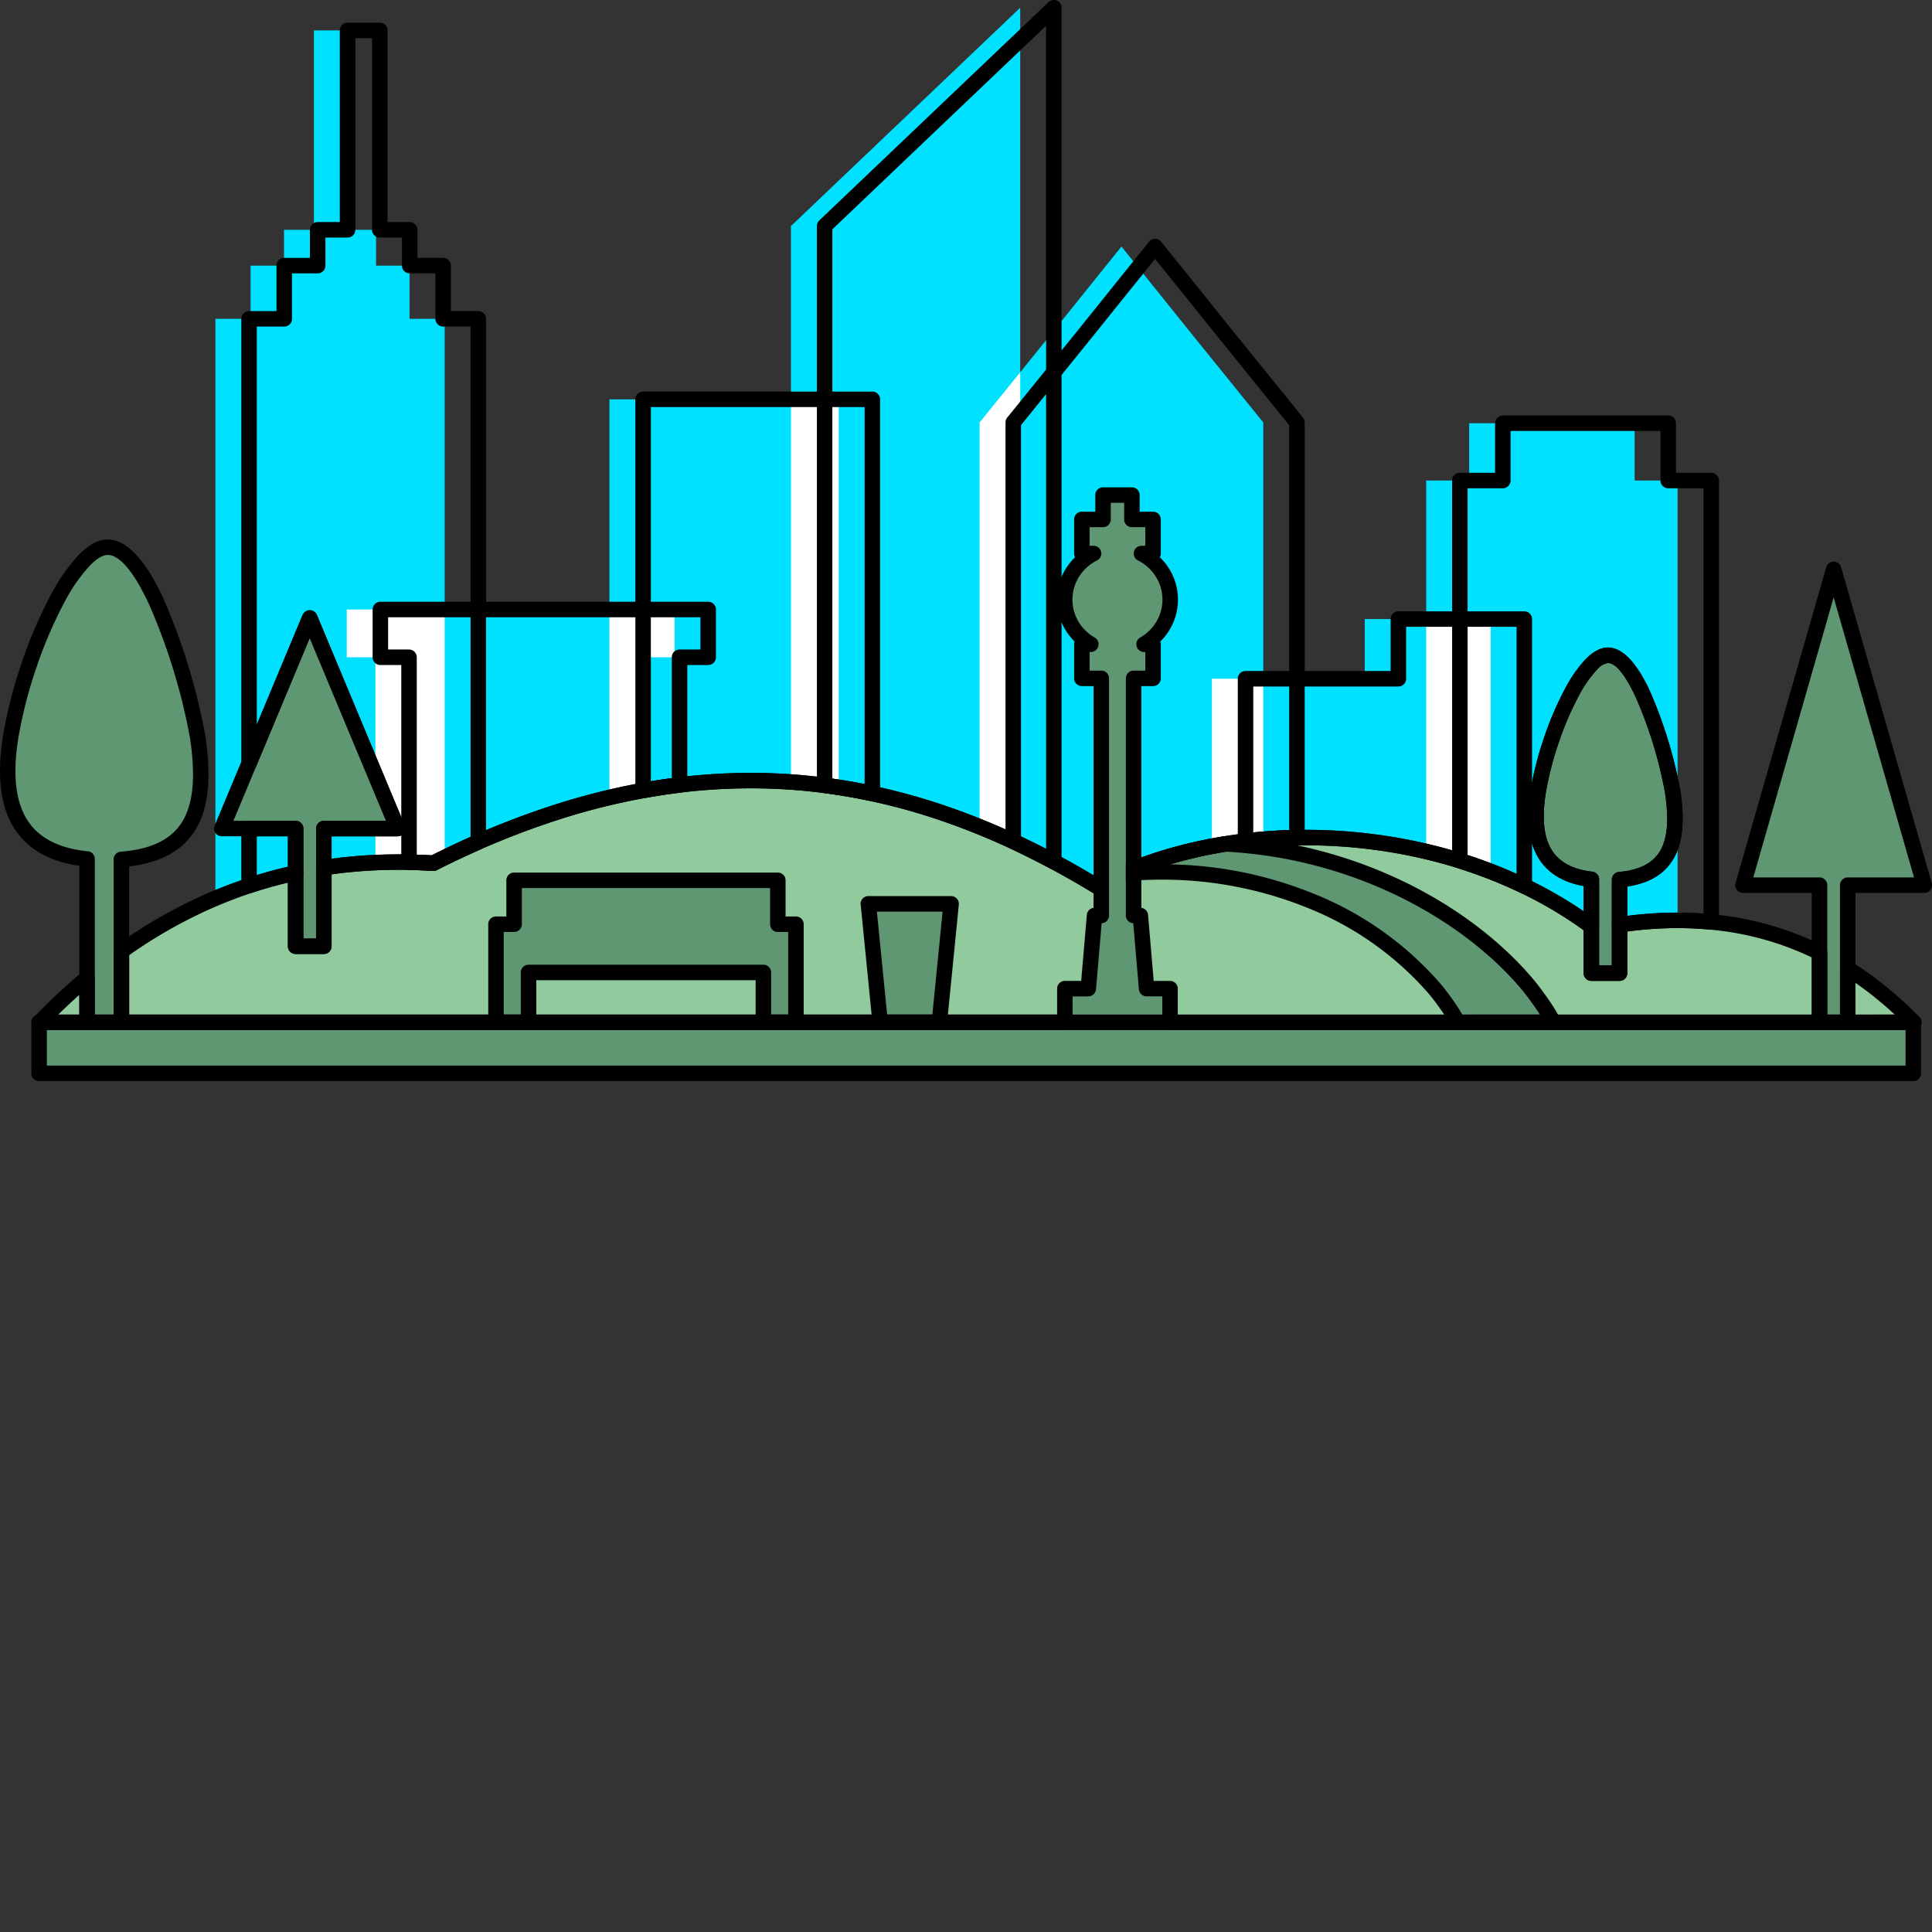 <!DOCTYPE svg PUBLIC "-//W3C//DTD SVG 1.1//EN" "http://www.w3.org/Graphics/SVG/1.1/DTD/svg11.dtd">
<!-- Uploaded to: SVG Repo, www.svgrepo.com, Transformed by: SVG Repo Mixer Tools -->
<svg width="256px" height="256px" viewBox="0 0 374.62 374.62" xmlns="http://www.w3.org/2000/svg" fill="#000000" stroke="#000000" transform="rotate(0)matrix(1, 0, 0, 1, 0, 0)" stroke-width="0.004">
<rect x="0" y="0" width="374.62" height="374.62" fill="#333333" stroke="none"/>
<g id="SVGRepo_bgCarrier" stroke-width="0"/>
<g id="SVGRepo_tracerCarrier" stroke-linecap="round" stroke-linejoin="round" stroke="#CCCCCC" stroke-width="3.746"/>
<g id="SVGRepo_iconCarrier"> <g id="Group_23" data-name="Group 23" transform="translate(-3664.688 -53.065)"> <g id="Group_19" data-name="Group 19"> <g id="Group_17" data-name="Group 17"> <rect id="Rectangle_5" data-name="Rectangle 5" width="44.454" height="107.721" transform="translate(3782.862 130.504)" fill="#00e1ff"/> <path id="Path_85" data-name="Path 85" d="M3818.055,96.9l44.454-42.336V238.225h-44.454Z" fill="#00e1ff" fill-rule="evenodd"/> <path id="Path_86" data-name="Path 86" d="M3854.636,134.977l13.742-16.991,13.76-17.118,13.76,17.118,13.742,16.991V238.225h-55Z" fill="#00e1ff" fill-rule="evenodd"/> <path id="Path_87" data-name="Path 87" d="M3899.676,184.677h29.636V173.1h24.42v65.125h-54.056Z" fill="#00e1ff" fill-rule="evenodd"/> <path id="Path_88" data-name="Path 88" d="M3941.229,146.244h8.335V135.13h32.076v11.114h8.335v91.981h-48.746Z" fill="#00e1ff" fill-rule="evenodd"/> <path id="Path_89" data-name="Path 89" d="M3737.482,171.249h58.009v9.262h-5.556v57.714h-52.452V180.511h-5.557v-9.262Z" fill="#00e1ff" fill-rule="evenodd"/> <path id="Path_90" data-name="Path 90" d="M3706.458,114.885h6.818V104.571h6.482V97.625h5.8V58.962h6.251V97.625h5.8v6.946h6.483v10.314h6.818v123.34h-44.454Z" fill="#00e1ff" fill-rule="evenodd"/> </g> <g id="Group_18" data-name="Group 18"> <rect id="Rectangle_6" data-name="Rectangle 6" width="9.261" height="107.721" transform="translate(3818.055 130.504)" fill="#ffffff"/> <path id="Path_91" data-name="Path 91" d="M3862.509,125.243V238.225h-7.872V134.977Z" fill="#ffffff" fill-rule="evenodd"/> <rect id="Rectangle_7" data-name="Rectangle 7" width="9.964" height="53.548" transform="translate(3899.676 184.677)" fill="#ffffff"/> <path id="Path_92" data-name="Path 92" d="M3941.229,173.1h12.5v65.125h-12.5Z" fill="#ffffff" fill-rule="evenodd"/> <path id="Path_93" data-name="Path 93" d="M3737.482,171.249h13.429v66.976h-13.429V180.511h-5.557v-9.262Z" fill="#ffffff" fill-rule="evenodd"/> <path id="Path_94" data-name="Path 94" d="M3782.862,171.249h12.629v9.262h-5.556v57.714h-7.073Z" fill="#ffffff" fill-rule="evenodd"/> </g> </g> <path id="Path_95" data-name="Path 95" d="M4035.8,251.311c-15.617-15.9-35.479-23.4-61.815-18.1-27.188-20.606-68.838-23.079-96.751-8.376-37.049-22.5-78.3-29.76-128.532-4.388-30.152-1.946-55.316,9.069-76.33,30.864Z" fill="#91ca9d" fill-rule="evenodd"/> <path id="Path_96" data-name="Path 96" d="M4022.972,224.7v26.61h-5.467V224.7h-14.841l17.574-61.24,17.575,61.24Z" fill="#5e9772" fill-rule="evenodd"/> <path id="Path_97" data-name="Path 97" d="M3724.748,172.879l8.526,20.423,8.525,20.423h-14.318v22.826h-5.467V213.725H3707.7l8.525-20.423Z" fill="#5e9772" fill-rule="evenodd"/> <path id="Path_98" data-name="Path 98" d="M3978.726,223.634V241.76h-5.466V223.575c-9.5-1.11-11.908-7.752-10.244-17.423a66.04,66.04,0,0,1,6.512-18.925c2.34-4.288,4.9-7.21,7.066-7.1,6.143.307,11.611,20.978,12.429,26.449C3990.484,216.326,3988.539,222.748,3978.726,223.634Z" fill="#5e9772" fill-rule="evenodd"/> <rect id="Rectangle_8" data-name="Rectangle 8" width="363.411" height="9.884" transform="translate(3672.273 251.297)" fill="#5e9772"/> <path id="Path_99" data-name="Path 99" d="M3681.574,219.625c-13.59-1.377-17.052-10.669-14.712-24.272a91.854,91.854,0,0,1,9.052-26.308c3.253-5.961,6.81-10.023,9.824-9.873,8.539.427,16.14,29.163,17.278,36.768,2.054,13.711-.735,22.688-14.785,23.756v31.615h-6.657Z" fill="#5e9772" fill-rule="evenodd"/> <path id="Path_100" data-name="Path 100" d="M3760.862,232.274h3.514V223.76h51.136v8.514h3.514v19.037h-6.314v-9.685h-45.536v9.685h-6.314Z" fill="#5e9772" fill-rule="evenodd"/> <path id="Path_101" data-name="Path 101" d="M3846.831,251.311l2.288-22.989h-16.054l2.288,22.989Z" fill="#5e9772" fill-rule="evenodd"/> <path id="Path_102" data-name="Path 102" d="M3965.914,251.311a49.12,49.12,0,0,0-4.928-7.234c-11.279-13.523-32.671-26.035-58.689-27.375a84.634,84.634,0,0,0-20.111,5.766c.356-.067,3.293-.214,3.634-.23q1.056-.051,2.1-.073c24.894-.554,44.409,10.07,55.015,22.692a37.238,37.238,0,0,1,4.379,6.454Z" fill="#5e9772" fill-rule="evenodd"/> <path id="Path_103" data-name="Path 103" d="M3871.171,244.765h4.542l1.211-14.18h1.31V184.6h-3.765v-6.618h1.74a9.927,9.927,0,0,1,.513-17.581h-2.253v-6.618h4.1v-4.722h5.6v4.722h4.1v6.618h-2.253a9.926,9.926,0,0,1,.513,17.581h1.74V184.6H3884.5v45.98h1.31l1.212,14.18h4.541v6.546h-20.391Z" fill="#5e9772" fill-rule="evenodd"/> <g id="Group_22" data-name="Group 22"> <path id="Path_104" data-name="Path 104" d="M3789.385,129h44.454a1.5,1.5,0,0,1,1.5,1.5v76.432a1.5,1.5,0,0,1-1.5,1.5,1.466,1.466,0,0,1-.405-.056,110.948,110.948,0,0,0-21.241-2.441,114.74,114.74,0,0,0-22.544,1.868,1.493,1.493,0,0,1-1.734-1.207,1.462,1.462,0,0,1-.024-.264h-.006V130.5a1.5,1.5,0,0,1,1.5-1.5Zm42.954,3h-41.454V204.56a117.3,117.3,0,0,1,21.354-1.609,113.731,113.731,0,0,1,20.1,2.149Z" fill="#000000" fill-rule="evenodd"/> <path id="Path_105" data-name="Path 105" d="M3823.619,95.743,3868,53.477a1.5,1.5,0,0,1,2.528,1.084h0V220.153a1.5,1.5,0,0,1-2.317,1.258A141.572,141.572,0,0,0,3846.9,212.1a116.589,116.589,0,0,0-22.5-5.263,1.494,1.494,0,0,1-1.307-1.482h-.006V96.9a1.5,1.5,0,0,1,.541-1.154Zm43.913-37.687-41.454,39.479v106.51a120.038,120.038,0,0,1,21.779,5.215,142.757,142.757,0,0,1,19.675,8.416Z" fill="#000000" fill-rule="evenodd"/> <path id="Path_106" data-name="Path 106" d="M3860.064,133.952l13.672-16.9L3887.5,99.93a1.5,1.5,0,0,1,2.352.026l13.74,17.093,13.742,16.99a1.485,1.485,0,0,1,.329.938h.005v80.507a1.5,1.5,0,0,1-1.5,1.5c-.035,0-.07,0-.1,0a95.714,95.714,0,0,0-16.089,1.647,83.144,83.144,0,0,0-14.928,4.277A1.5,1.5,0,0,1,3883,221.51h0V184.6a1.5,1.5,0,0,1,1.5-1.5h2.265v-3.617h-.241a1.5,1.5,0,0,1-.686-2.834,8.679,8.679,0,0,0,3.115-3.1,8.383,8.383,0,0,0-.132-8.657,8.684,8.684,0,0,0-3.478-3.158,1.494,1.494,0,0,1,.668-2.83V158.9h.754v-3.617h-2.6a1.5,1.5,0,0,1-1.5-1.5v-3.222h-2.6v3.222a1.5,1.5,0,0,1-1.5,1.5h-2.6V158.9h.753a1.5,1.5,0,0,1,.555,2.9,8.693,8.693,0,0,0-3.365,3.1,8.38,8.38,0,0,0-.131,8.657,8.67,8.67,0,0,0,3.172,3.129,1.5,1.5,0,0,1-.744,2.8v0h-.24V183.1h2.265a1.5,1.5,0,0,1,1.5,1.5v39.713a1.5,1.5,0,0,1-.945,1.393l-.367.188h0l-.5.261a1.492,1.492,0,0,1-1.511-.075q-3.831-2.325-7.855-4.491-3.98-2.138-8.02-4.02a1.5,1.5,0,0,1-.87-1.36h0V134.977a1.5,1.5,0,0,1,.4-1.025Zm16-15.028L3862.66,135.5v79.762q3.688,1.743,7.312,3.693,3.357,1.8,6.76,3.837V186.1h-2.265a1.5,1.5,0,0,1-1.5-1.5v-6.617a1.521,1.521,0,0,1,.094-.525,11.572,11.572,0,0,1-1.86-2.393,11.323,11.323,0,0,1,.166-11.751,11.581,11.581,0,0,1,1.782-2.2,1.494,1.494,0,0,1-.182-.717v-6.617a1.5,1.5,0,0,1,1.5-1.5h2.6v-3.222a1.5,1.5,0,0,1,1.5-1.5h5.6a1.5,1.5,0,0,1,1.5,1.5v3.222h2.6a1.5,1.5,0,0,1,1.5,1.5V160.4a1.494,1.494,0,0,1-.182.717,11.581,11.581,0,0,1,1.782,2.2,11.323,11.323,0,0,1,.166,11.751,11.632,11.632,0,0,1-1.86,2.393,1.521,1.521,0,0,1,.094.525V184.6a1.5,1.5,0,0,1-1.5,1.5H3886v33.238a87.317,87.317,0,0,1,13.422-3.657,98.368,98.368,0,0,1,15.244-1.66V135.5l-13.408-16.577-12.594-15.668Z" fill="#000000" fill-rule="evenodd"/> <path id="Path_107" data-name="Path 107" d="M3906.2,183.176h28.135V173.1a1.5,1.5,0,0,1,1.5-1.5h24.419a1.5,1.5,0,0,1,1.5,1.5v51.763a1.5,1.5,0,0,1-2.237,1.306,93.711,93.711,0,0,0-25.613-7.922,99.988,99.988,0,0,0-27.53-.6,1.5,1.5,0,0,1-1.664-1.312c-.006-.059-.009-.118-.01-.176h0v-31.48a1.5,1.5,0,0,1,1.5-1.5Zm29.636,3H3907.7v28.308a103.207,103.207,0,0,1,26.674.809,97.411,97.411,0,0,1,24.381,7.22V174.6h-21.419v10.077A1.5,1.5,0,0,1,3935.836,186.177Z" fill="#000000" fill-rule="evenodd"/> <path id="Path_108" data-name="Path 108" d="M3947.753,144.744h6.835V135.13a1.5,1.5,0,0,1,1.5-1.5h32.076a1.5,1.5,0,0,1,1.5,1.5v9.614h6.835a1.5,1.5,0,0,1,1.5,1.5v85.584a1.5,1.5,0,0,1-1.5,1.5,1.474,1.474,0,0,1-.267-.024,67.279,67.279,0,0,0-8.3-.25,78.214,78.214,0,0,0-8.988.813,1.5,1.5,0,0,1-1.7-1.266,1.452,1.452,0,0,1-.016-.217h0v-8.75a1.5,1.5,0,0,1,1.49-1.5c4.257-.409,6.781-1.949,8.057-4.4,1.366-2.62,1.454-6.368.768-10.946a83.235,83.235,0,0,0-5.735-18.658c-1.717-3.657-3.588-6.429-5.282-6.514a3.472,3.472,0,0,0-2.189,1.312,22.667,22.667,0,0,0-3.494,5.011,59.122,59.122,0,0,0-3.841,8.9,62.786,62.786,0,0,0-2.507,9.565c-.777,4.52-.63,8.282.785,10.973,1.347,2.56,3.952,4.219,8.152,4.71a1.5,1.5,0,0,1,1.328,1.488h0v9.1a1.5,1.5,0,0,1-2.484,1.133,79.07,79.07,0,0,0-11.646-7.086,89.243,89.243,0,0,0-13.32-5.328,1.5,1.5,0,0,1-1.053-1.43h0V146.244a1.5,1.5,0,0,1,1.5-1.5Zm8.335,3h-6.835v71.119a92.076,92.076,0,0,1,12.711,5.17,82.847,82.847,0,0,1,9.794,5.737v-4.9c-4.532-.816-7.471-2.94-9.131-6.1-1.748-3.326-1.975-7.721-1.089-12.871a65.7,65.7,0,0,1,2.624-10.034,62.162,62.162,0,0,1,4.051-9.354,25.661,25.661,0,0,1,4-5.691c1.449-1.457,2.956-2.265,4.45-2.19,3.034.151,5.693,3.648,7.849,8.237a86.948,86.948,0,0,1,5.993,19.489c.775,5.173.62,9.515-1.073,12.763-1.62,3.107-4.533,5.136-9.206,5.839v5.708q3.882-.489,7.622-.6a71.035,71.035,0,0,1,7.152.138V147.744h-6.835a1.5,1.5,0,0,1-1.5-1.5V136.63h-29.076v9.614A1.5,1.5,0,0,1,3956.088,147.744Z" fill="#000000" fill-rule="evenodd"/> <path id="Path_109" data-name="Path 109" d="M3744,169.749h58.009a1.5,1.5,0,0,1,1.5,1.5v9.262a1.5,1.5,0,0,1-1.5,1.5h-4.056v23.258a1.5,1.5,0,0,1-1.389,1.5,127.132,127.132,0,0,0-22.854,5.008,161.539,161.539,0,0,0-24.344,10.009,1.5,1.5,0,0,1-.768.157h0q-1.248-.081-2.321-.125-1.2-.049-2.306-.072a1.5,1.5,0,0,1-1.465-1.5h-.006V182.011h-4.057a1.5,1.5,0,0,1-1.5-1.5v-9.262a1.5,1.5,0,0,1,1.5-1.5Zm52.453,3h-56.51v6.262H3744a1.5,1.5,0,0,1,1.5,1.5v38.283q.453.015.894.033,1.046.044,1.988.1a164.352,164.352,0,0,1,24.437-10.014,130.916,130.916,0,0,1,22.134-4.965V180.511a1.5,1.5,0,0,1,1.5-1.5h4.056v-6.262Z" fill="#000000" fill-rule="evenodd"/> <g id="Group_20" data-name="Group 20"> <path id="Path_110" data-name="Path 110" d="M3712.981,113.385h5.318v-8.814a1.5,1.5,0,0,1,1.5-1.5h4.982V97.625a1.5,1.5,0,0,1,1.5-1.5h4.3V58.962a1.5,1.5,0,0,1,1.5-1.5h6.251a1.5,1.5,0,0,1,1.5,1.5V96.125h4.3a1.5,1.5,0,0,1,1.5,1.5v5.446h4.983a1.5,1.5,0,0,1,1.5,1.5v8.814h5.318a1.5,1.5,0,0,1,1.5,1.5V216.324a1.5,1.5,0,0,1-1.007,1.416q-2.067.91-4.2,1.916-2.172,1.024-4.356,2.127a1.5,1.5,0,0,1-.768.157h0a101.153,101.153,0,0,0-10.675-.136,92.681,92.681,0,0,0-10.226.988,1.5,1.5,0,0,1-1.7-1.26,1.535,1.535,0,0,1-.017-.223h0v-7.585a1.5,1.5,0,0,1,1.5-1.5h12.069l-7.66-18.349-7.143-17.11-7.142,17.11-3.241,7.762a1.5,1.5,0,0,1-2.88-.574h0V114.885a1.5,1.5,0,0,1,1.5-1.5Zm24.83,105.431a104,104,0,0,1,10.576.111q2.047-1.027,4.063-1.978,1.734-.817,3.485-1.6V116.385h-5.318a1.5,1.5,0,0,1-1.5-1.5v-8.814h-4.983a1.5,1.5,0,0,1-1.5-1.5V99.125h-4.3a1.5,1.5,0,0,1-1.5-1.5V60.462h-3.251V97.625a1.5,1.5,0,0,1-1.5,1.5h-4.3v5.446a1.5,1.5,0,0,1-1.5,1.5H3721.3v8.814a1.5,1.5,0,0,1-1.5,1.5h-5.318v77.2l.357-.856,8.463-20.273a1.994,1.994,0,0,1,1.3-1.041,1.551,1.551,0,0,1,1.529.892l8.526,20.422,8.488,20.335a1.5,1.5,0,0,1-1.346,2.163H3728.98v4.355q4.313-.577,8.831-.764Zm-15.55,4.985a1.5,1.5,0,0,0,1.252-1.479v-8.6a1.5,1.5,0,0,0-1.5-1.5h-9.032a1.5,1.5,0,0,0-1.5,1.5v11.068h.006a1.475,1.475,0,0,0,.076.469,1.494,1.494,0,0,0,1.887.949q2.173-.72,4.4-1.331,2.1-.575,4.409-1.079Zm-5.193-1.8q1.755-.48,3.445-.873v-5.9h-6.032v7.522Q3715.768,222.352,3717.068,222Z" fill="#000000" fill-rule="evenodd"/> </g> <path id="Path_111" data-name="Path 111" d="M4032.106,249.81q-1.69-1.569-3.445-3-2.049-1.674-4.19-3.162v6.166Zm-1.558-5.325a78.355,78.355,0,0,1,6.231,5.694,1.5,1.5,0,0,1-.984,2.632H4022.97a1.5,1.5,0,0,1-1.5-1.5V240.855h.005a1.5,1.5,0,0,1,2.292-1.265,68.877,68.877,0,0,1,6.781,4.9ZM4016,238.71a57.579,57.579,0,0,0-16.642-5.032,69.661,69.661,0,0,0-19.137.01v8.072a1.5,1.5,0,0,1-1.5,1.5h-5.467a1.5,1.5,0,0,1-1.5-1.5v-8.328c-11.893-8.608-26.433-13.809-41.292-15.678-15.348-1.93-31.024-.306-44.468,4.785V229.1a1.5,1.5,0,0,1,1.308,1.409l1.089,12.759h3.165a1.5,1.5,0,0,1,1.5,1.5v5.045H4016v-11.1Zm-16.22-8a60.526,60.526,0,0,1,18.285,5.673,1.5,1.5,0,0,1,.935,1.39v13.535a1.5,1.5,0,0,1-1.5,1.5H3891.56a1.5,1.5,0,0,1-1.5-1.5v-5.046h-3.041a1.5,1.5,0,0,1-1.494-1.376l-1.094-12.805a1.5,1.5,0,0,1-1.434-1.5v-9.073h0a1.5,1.5,0,0,1,.952-1.394c14.1-5.558,30.676-7.366,46.877-5.329,15.566,1.958,30.807,7.467,43.218,16.611a1.5,1.5,0,0,1,.711,1.276v7.584h2.466v-7.876h0a1.5,1.5,0,0,1,1.282-1.483,73.37,73.37,0,0,1,21.276-.188Zm-122.5-7.591.223-.114a1.5,1.5,0,0,1,2.229,1.311v6.266a1.5,1.5,0,0,1-1.433,1.5l-1.09,12.761a1.5,1.5,0,0,1-1.5,1.421h-3.042v5.046a1.5,1.5,0,0,1-1.5,1.5h-182.94a1.5,1.5,0,0,1-1.5-1.5v-13.8h0a1.492,1.492,0,0,1,.629-1.219,96.413,96.413,0,0,1,16.457-9.526,89.637,89.637,0,0,1,17.8-5.892,1.539,1.539,0,0,1,.393-.052,1.5,1.5,0,0,1,1.5,1.5v12.729h2.467v-13.74h0a1.5,1.5,0,0,1,1.277-1.483,95.843,95.843,0,0,1,10.554-1.012,104.042,104.042,0,0,1,10.578.112c25.231-12.676,48.241-17.2,69.617-15.735,21.2,1.454,40.766,8.8,59.274,19.929Zm-.548,3.124a1.523,1.523,0,0,1-.357-.182c-18.3-11.106-37.634-18.447-58.568-19.883-20.965-1.437-43.579,3.046-68.436,15.6a1.5,1.5,0,0,1-.768.157h0a101.416,101.416,0,0,0-10.675-.136q-4.526.186-8.948.8v13.944a1.5,1.5,0,0,1-1.5,1.5h-5.467a1.5,1.5,0,0,1-1.5-1.5V224.2a86.57,86.57,0,0,0-15.464,5.294,93.327,93.327,0,0,0-15.32,8.784V249.81h179.94v-5.045a1.5,1.5,0,0,1,1.5-1.5h3.166l1.093-12.8a1.5,1.5,0,0,1,1.3-1.364v-2.852Zm-196.66,19.716q-1.066.954-2.14,1.96-.993.93-1.971,1.888h4.111v-3.848Zm-4.192-.22q2.232-2.091,4.621-4.107a1.5,1.5,0,0,1,2.571,1.05v8.626a1.5,1.5,0,0,1-1.5,1.5h-9.205v-.005a1.5,1.5,0,0,1-1.079-2.533Q3673.559,247.919,3675.88,245.742Z" fill="#000000" fill-rule="evenodd"/> <path id="Path_112" data-name="Path 112" d="M4024.471,226.2v25.111a1.5,1.5,0,0,1-1.5,1.5H4017.5a1.5,1.5,0,0,1-1.5-1.5V226.2h-13.341a1.5,1.5,0,0,1-1.5-1.5,1.469,1.469,0,0,1,.08-.485L4018.8,163.05a1.5,1.5,0,0,1,2.883,0l17.575,61.24a1.5,1.5,0,0,1-1.442,1.909h-13.341Zm-3,23.61V224.7a1.5,1.5,0,0,1,1.5-1.5h12.853l-15.586-54.307L4004.652,223.2H4017.5a1.5,1.5,0,0,1,1.5,1.5v25.11Z" fill="#000000" fill-rule="evenodd"/> <g id="Group_21" data-name="Group 21"> <path id="Path_113" data-name="Path 113" d="M3726.129,172.3l0,.005a1.5,1.5,0,0,0-2.768-.005l-8.525,20.422-8.488,20.335a1.5,1.5,0,0,0,1.346,2.163h12.817v21.326a1.5,1.5,0,0,0,1.5,1.5h5.467a1.5,1.5,0,0,0,1.5-1.5V215.225H3741.8v0a1.478,1.478,0,0,0,.575-.114,1.5,1.5,0,0,0,.808-1.958l-8.525-20.423-8.524-20.417,0-.005Zm5.76,21.571,7.66,18.349H3727.48a1.5,1.5,0,0,0-1.5,1.5v21.326h-2.467V213.725a1.5,1.5,0,0,0-1.5-1.5h-12.068l7.659-18.349,7.142-17.11Z" fill="#000000" fill-rule="evenodd"/> </g> <path id="Path_114" data-name="Path 114" d="M3980.225,224.959v16.8a1.5,1.5,0,0,1-1.5,1.5h-5.467a1.5,1.5,0,0,1-1.5-1.5V224.867c-4.532-.816-7.471-2.94-9.131-6.1-1.748-3.326-1.975-7.721-1.089-12.871a65.7,65.7,0,0,1,2.624-10.034,62.162,62.162,0,0,1,4.051-9.354,25.661,25.661,0,0,1,4-5.691c1.449-1.457,2.956-2.265,4.45-2.19,3.034.151,5.693,3.648,7.849,8.237a86.948,86.948,0,0,1,5.993,19.489c.775,5.173.62,9.515-1.073,12.763-1.62,3.107-4.533,5.136-9.206,5.839Zm-3,15.3V223.634h.006a1.5,1.5,0,0,1,1.36-1.488c4.332-.391,6.892-1.937,8.181-4.409,1.366-2.62,1.454-6.368.768-10.946a83.235,83.235,0,0,0-5.735-18.658c-1.717-3.657-3.588-6.429-5.282-6.514a3.472,3.472,0,0,0-2.189,1.312,22.667,22.667,0,0,0-3.494,5.011,59.122,59.122,0,0,0-3.841,8.9,62.786,62.786,0,0,0-2.507,9.565c-.777,4.52-.63,8.282.785,10.973,1.34,2.546,3.923,4.2,8.082,4.7a1.5,1.5,0,0,1,1.4,1.5V240.26Z" fill="#000000" fill-rule="evenodd"/> <path id="Path_115" data-name="Path 115" d="M3672.271,249.8h363.41a1.5,1.5,0,0,1,1.5,1.5v9.884a1.5,1.5,0,0,1-1.5,1.5h-363.41a1.5,1.5,0,0,1-1.5-1.5V251.3a1.5,1.5,0,0,1,1.5-1.5Zm361.91,3h-360.41v6.884h360.41Z" fill="#000000" fill-rule="evenodd"/> <path id="Path_116" data-name="Path 116" d="M3680.072,220.947c-6.568-.955-10.793-3.814-13.148-8.164-2.444-4.514-2.765-10.559-1.541-17.682a91.043,91.043,0,0,1,3.626-13.858,85.86,85.86,0,0,1,5.591-12.913,35.047,35.047,0,0,1,5.461-7.78c1.9-1.908,3.845-2.967,5.745-2.872,3.956.2,7.5,4.916,10.41,11.113a120.32,120.32,0,0,1,8.281,26.931c1.072,7.158.852,13.133-1.518,17.546-2.292,4.27-6.473,6.989-13.25,7.788v30.255a1.5,1.5,0,0,1-1.5,1.5h-6.657a1.5,1.5,0,0,1-1.5-1.5V220.947Zm-10.511-9.583c2.017,3.727,5.871,6.112,12.051,6.762a1.5,1.5,0,0,1,1.46,1.5V249.81h3.657V219.7h0a1.5,1.5,0,0,1,1.387-1.494c6.45-.489,10.277-2.723,12.224-6.351,2.024-3.769,2.171-9.14,1.19-15.694a116.54,116.54,0,0,0-8.023-26.1c-2.474-5.265-5.227-9.26-7.843-9.391-.988-.049-2.182.684-3.484,1.994a32.184,32.184,0,0,0-4.957,7.1,82.7,82.7,0,0,0-5.38,12.456,87.957,87.957,0,0,0-3.508,13.39C3667.223,202.085,3667.463,207.488,3669.561,211.364Z" fill="#000000" fill-rule="evenodd"/> <path id="Path_117" data-name="Path 117" d="M3760.86,230.774h2.014V223.76a1.5,1.5,0,0,1,1.5-1.5h51.136a1.5,1.5,0,0,1,1.5,1.5v7.014h2.015a1.5,1.5,0,0,1,1.5,1.5v19.037a1.5,1.5,0,0,1-1.5,1.5h-6.314a1.5,1.5,0,0,1-1.5-1.5v-8.185h-42.536v8.185a1.5,1.5,0,0,1-1.5,1.5h-6.314a1.5,1.5,0,0,1-1.5-1.5V232.274a1.5,1.5,0,0,1,1.5-1.5Zm3.514,3h-2.014V249.81h3.314v-8.184a1.5,1.5,0,0,1,1.5-1.5h45.537a1.5,1.5,0,0,1,1.5,1.5v8.184h3.314V233.774h-2.015a1.5,1.5,0,0,1-1.5-1.5V225.26h-48.136v7.014A1.5,1.5,0,0,1,3764.374,233.774Z" fill="#000000" fill-rule="evenodd"/> <path id="Path_118" data-name="Path 118" d="M3845.476,249.81l1.989-19.989h-12.749l1.989,19.989Zm5.13-21.342-2.277,22.873a1.5,1.5,0,0,1-1.5,1.47h-11.477v-.005a1.5,1.5,0,0,1-1.489-1.349l-2.275-22.867a1.5,1.5,0,0,1,1.476-1.769h16.053v.005c.049,0,.1,0,.147.007A1.5,1.5,0,0,1,3850.606,228.468Z" fill="#000000" fill-rule="evenodd"/> <path id="Path_119" data-name="Path 119" d="M3963.3,249.81c-.218-.338-.445-.679-.676-1.017-1.06-1.556-2.173-3.014-2.791-3.755v-.006c-5.872-7.04-14.574-13.812-25.3-18.813a87.17,87.17,0,0,0-32.17-8.015,88.3,88.3,0,0,0-8.859,1.91q-.985.267-1.958.555a77.3,77.3,0,0,1,27.913,5.708,64.069,64.069,0,0,1,24.609,17.519c.721.858,1.822,2.3,2.782,3.713.517.761,1,1.523,1.374,2.2Zm1.8-2.705a33.549,33.549,0,0,1,2.148,3.531l1.1,2.175h-22.012l-.4-.9a18.917,18.917,0,0,0-1.556-2.629c-.907-1.337-1.932-2.679-2.594-3.467a61.047,61.047,0,0,0-23.461-16.675,75.049,75.049,0,0,0-30.383-5.484c-.307.006-.647.017-1.023.03h-.006c-.292.01-.638.025-1.028.043l-.6.03h0l-.71.038-1.577.084v-3.391l.955-.376a82.724,82.724,0,0,1,8.785-2.9,91.353,91.353,0,0,1,9.324-1.995l.31-.017a90.15,90.15,0,0,1,33.435,8.292c11.119,5.186,20.178,12.251,26.324,19.619l0,0C3962.8,243.911,3963.981,245.462,3965.1,247.1Z" fill="#000000" fill-rule="evenodd"/> </g> </g> </g>
</svg>